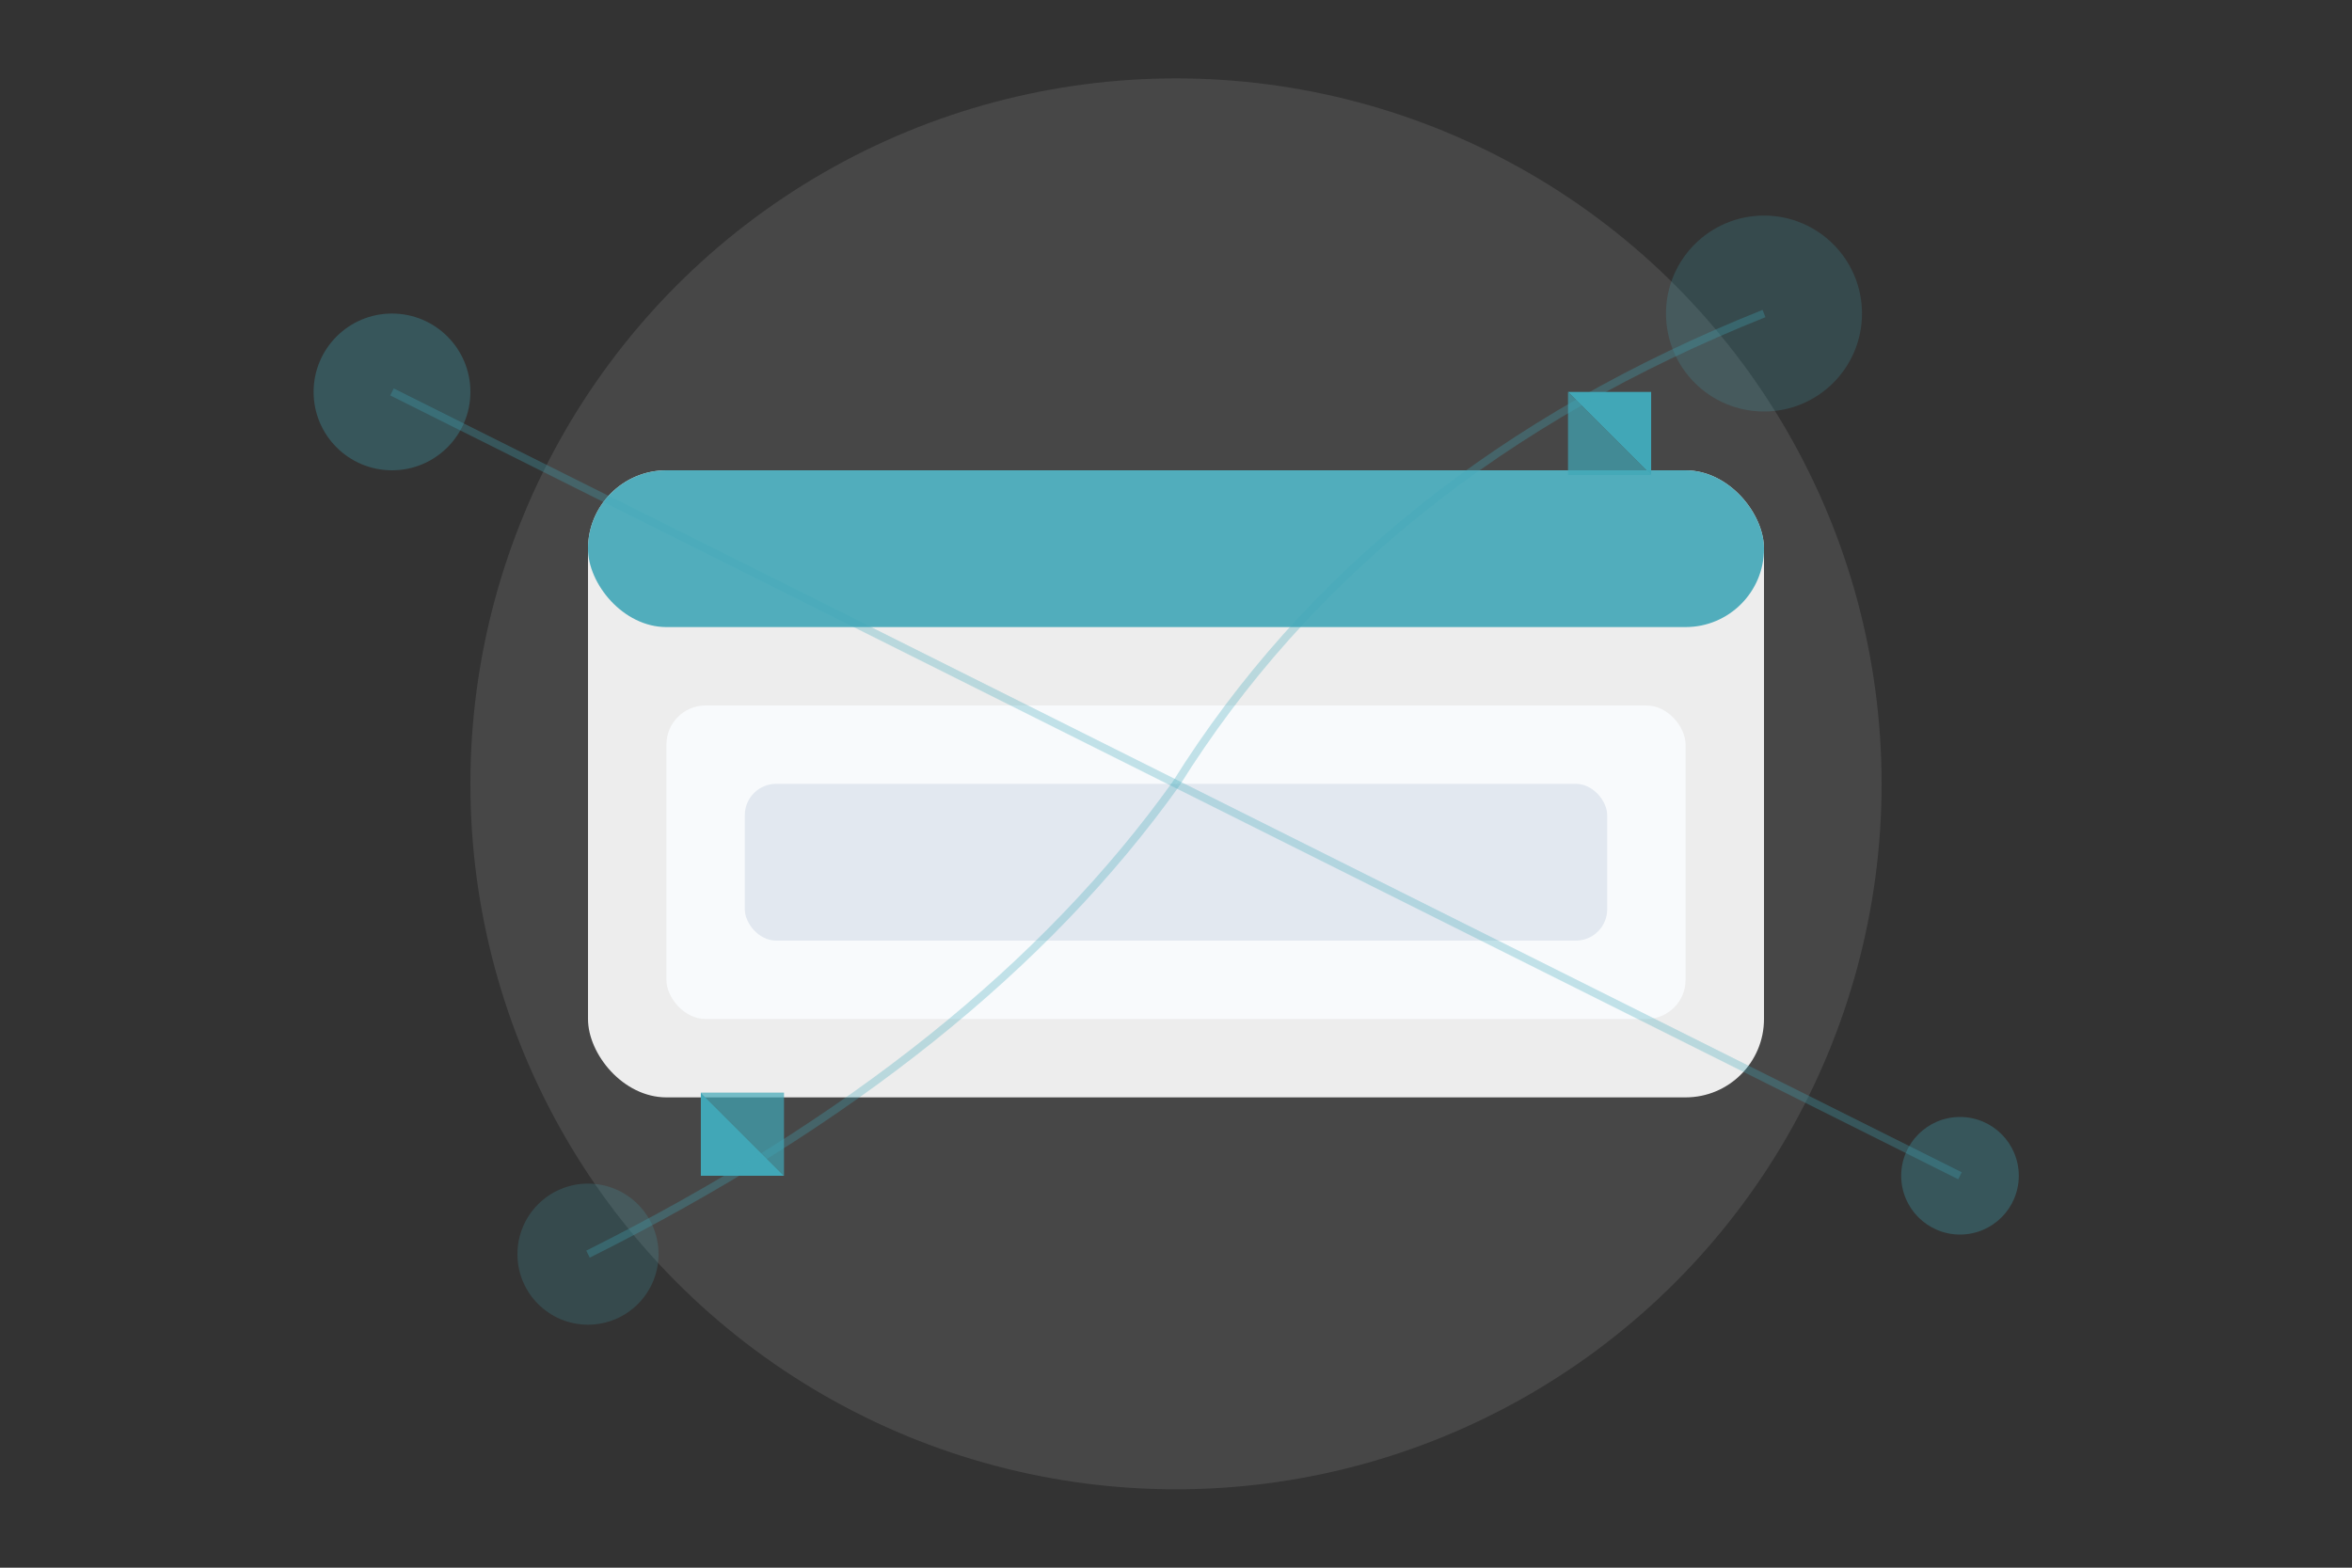 <?xml version="1.0" encoding="UTF-8"?>
<svg width="600" height="400" viewBox="0 0 600 400" fill="none" xmlns="http://www.w3.org/2000/svg">
  <rect x="0" y="0" width="600" height="400" fill="#333333" stroke="none"/>
  <!-- Background Circle -->
  <circle cx="300" cy="200" r="180" fill="#FFFFFF" fill-opacity="0.1"/>
  
  <!-- Wallet Base -->
  <rect x="150" y="120" width="300" height="160" rx="20" fill="#FFFFFF" fill-opacity="0.9"/>
  <rect x="150" y="120" width="300" height="40" rx="20" fill="#41A7B7" fill-opacity="0.9"/>
  
  <!-- Card Slots -->
  <rect x="170" y="180" width="260" height="80" rx="10" fill="#F8FAFC"/>
  <rect x="190" y="200" width="220" height="40" rx="8" fill="#E2E8F0"/>
  
  <!-- Money Transfer Arrows -->
  <g transform="translate(400, 100) rotate(45)">
    <path d="M0 0 L30 0 L15 -15 Z" fill="#41A7B7"/>
    <path d="M0 0 L30 0 L15 15 Z" fill="#41A7B7" fill-opacity="0.7"/>
  </g>
  <g transform="translate(200, 300) rotate(225)">
    <path d="M0 0 L30 0 L15 -15 Z" fill="#41A7B7"/>
    <path d="M0 0 L30 0 L15 15 Z" fill="#41A7B7" fill-opacity="0.7"/>
  </g>
  
  <!-- Decorative Elements -->
  <circle cx="100" cy="100" r="20" fill="#41A7B7" fill-opacity="0.3"/>
  <circle cx="500" cy="300" r="15" fill="#41A7B7" fill-opacity="0.3"/>
  <circle cx="450" cy="80" r="25" fill="#41A7B7" fill-opacity="0.2"/>
  <circle cx="150" cy="320" r="18" fill="#41A7B7" fill-opacity="0.2"/>
  
  <!-- Connection Lines -->
  <path d="M100 100 Q 200 150 300 200" stroke="#41A7B7" stroke-width="2" stroke-opacity="0.3" fill="none"/>
  <path d="M500 300 Q 400 250 300 200" stroke="#41A7B7" stroke-width="2" stroke-opacity="0.3" fill="none"/>
  <path d="M450 80 Q 350 120 300 200" stroke="#41A7B7" stroke-width="2" stroke-opacity="0.3" fill="none"/>
  <path d="M150 320 Q 250 270 300 200" stroke="#41A7B7" stroke-width="2" stroke-opacity="0.3" fill="none"/>
</svg> 